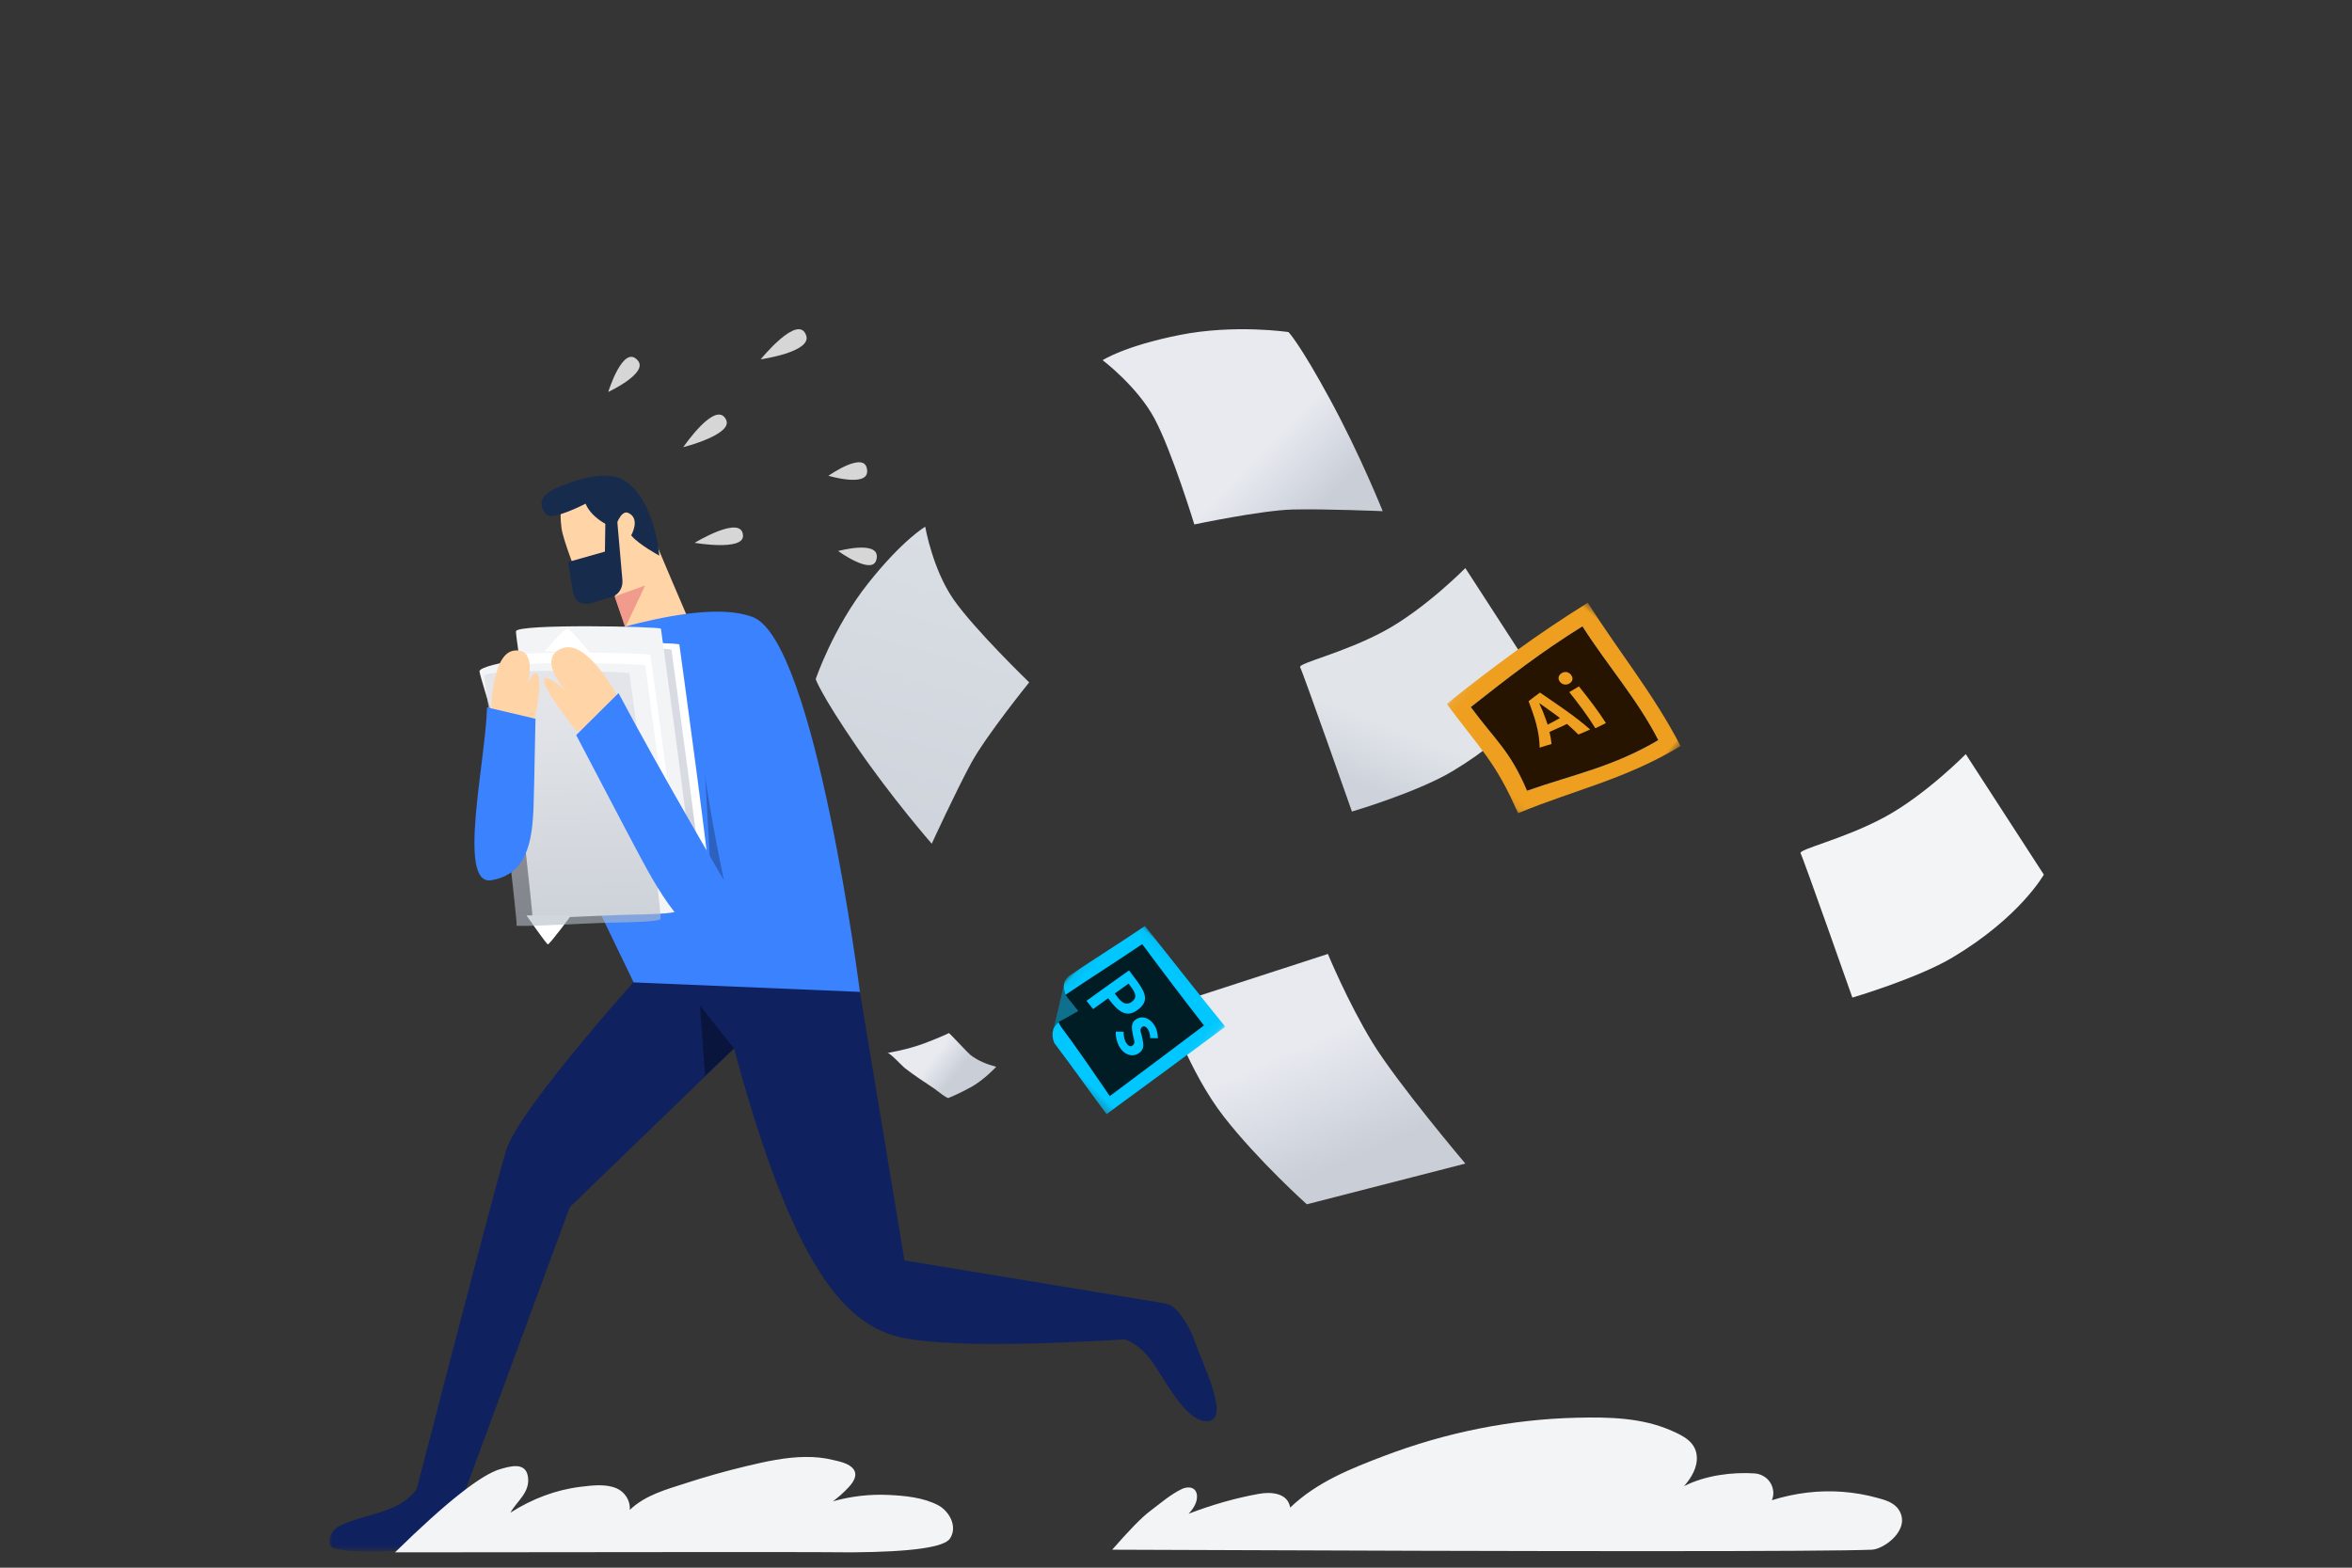 <?xml version="1.0" encoding="UTF-8"?>
<svg width="300px" height="200px" viewBox="0 0 300 200" version="1.1" xmlns="http://www.w3.org/2000/svg" xmlns:xlink="http://www.w3.org/1999/xlink">
    <rect x="0" y="0" width="300" height="200" fill="#333333" stroke="none"/>
    <!-- Generator: Sketch 59 (86127) - https://sketch.com -->
    <title>feature-search</title>
    <desc>Created with Sketch.</desc>
    <defs>
        <linearGradient x1="27.326%" y1="109.188%" x2="60.909%" y2="-72.686%" id="linearGradient-1">
            <stop stop-color="#CED3DB" offset="0%"></stop>
            <stop stop-color="#E1E5EA" offset="100%"></stop>
        </linearGradient>
        <linearGradient x1="26.519%" y1="46.24%" x2="48.961%" y2="89.08%" id="linearGradient-2">
            <stop stop-color="#E8EAF0" offset="0%"></stop>
            <stop stop-color="#C9CED7" offset="100%"></stop>
        </linearGradient>
        <linearGradient x1="65.959%" y1="50%" x2="93.79%" y2="69.145%" id="linearGradient-3">
            <stop stop-color="#E8EAF0" offset="0%"></stop>
            <stop stop-color="#C9CED7" offset="100%"></stop>
        </linearGradient>
        <polygon id="path-4" points="0.07 0.052 18.917 0.052 18.917 20.722 0.07 20.722"></polygon>
        <linearGradient x1="28.535%" y1="89.826%" x2="38.246%" y2="65.409%" id="linearGradient-6">
            <stop stop-color="#CED3DB" offset="0%"></stop>
            <stop stop-color="#E1E5EA" offset="100%"></stop>
        </linearGradient>
        <polygon id="path-7" points="0.083 0.087 26.379 0.087 26.379 26.4 0.083 26.4"></polygon>
        <linearGradient x1="57.063%" y1="60.396%" x2="60.182%" y2="104.047%" id="linearGradient-9">
            <stop stop-color="#D9DBE2" offset="0%"></stop>
            <stop stop-color="#B3BAC5" offset="100%"></stop>
        </linearGradient>
        <linearGradient x1="55.522%" y1="10.348%" x2="57.063%" y2="100%" id="linearGradient-10">
            <stop stop-color="#D9DBE2" offset="0%"></stop>
            <stop stop-color="#B3BAC5" offset="100%"></stop>
        </linearGradient>
        <linearGradient x1="26.519%" y1="47.225%" x2="48.961%" y2="78.841%" id="linearGradient-11">
            <stop stop-color="#E8EAF0" offset="0%"></stop>
            <stop stop-color="#C9CED7" offset="100%"></stop>
        </linearGradient>
        <polygon id="path-12" points="0 0 15.762 0 15.762 9.39 0 9.39"></polygon>
    </defs>
    <g id="中文版" stroke="none" stroke-width="1" fill="none" fill-rule="evenodd">
        <g id="编组-39" transform="translate(-1045, -284)">
            <g id="feature-search" transform="translate(1045, 284)">
                <rect id="矩形" fill-opacity="0.01" fill="#FFFFFF" x="0" y="0" width="300" height="200"></rect>
                <g id="Group-87" transform="translate(42, 42)">
                    <g id="Group-42" transform="translate(62.043, 0)">
                        <path d="M13.968,25.2 C13.968,25.2 14.911,30.638 17.588,34.482 C20.266,38.325 27.231,45.056 27.231,45.056 C27.231,45.056 21.751,51.829 19.838,55.338 C17.924,58.846 14.802,65.636 14.802,65.636 C14.802,65.636 9.762,59.884 5.171,53.181 C0.585,46.478 4.40536496e-13,44.645 4.40536496e-13,44.645 C4.40536496e-13,44.645 2.201,38.093 6.661,32.454 C11.127,26.821 13.968,25.2 13.968,25.2 Z" id="Path" fill="url(#linearGradient-1)"></path>
                        <path d="M146.692,54.209 C146.692,54.209 141.555,59.436 136.315,62.26 C131.075,65.084 125.307,66.337 125.625,66.864 C125.937,67.386 132.228,85.269 132.228,85.269 C132.228,85.269 140.509,82.832 145.016,80.143 C153.614,75.017 156.649,69.58 156.649,69.58 L146.692,54.209 Z" id="Path" fill="#F3F4F6" fill-rule="nonzero"></path>
                        <path d="M44.799,86.368 C44.799,86.368 47.641,94.805 52.065,100.469 C56.489,106.133 62.645,111.64 62.645,111.64 L82.863,106.446 C82.863,106.446 74.178,96.181 71.016,91.007 C67.859,85.834 65.331,79.701 65.331,79.701 L44.799,86.368 Z" id="Path" fill="url(#linearGradient-2)"></path>
                        <path d="M36.6,3.952 C36.6,3.952 41.028,7.289 43.238,11.442 C45.449,15.594 48.294,24.907 48.294,24.907 C48.294,24.907 56.829,23.105 60.834,23.002 C64.838,22.898 72.322,23.214 72.322,23.214 C72.322,23.214 69.477,16.068 65.575,8.9 C61.679,1.732 60.308,0.366 60.308,0.366 C60.308,0.366 53.459,-0.668 46.398,0.741 C39.337,2.151 36.6,3.952 36.6,3.952 Z" id="Path" fill="url(#linearGradient-3)"></path>
                        <g id="Group-2" transform="translate(39.728, 89.028) rotate(44) translate(-39.728, -89.028) translate(29.728, 78.028)">
                            <path d="M3.47,17.812 C3.676,16.5 3.886,15.189 4.101,13.878 C2.856,13.451 1.611,13.025 0.369,12.591 C1.414,14.324 2.453,16.061 3.47,17.812 Z" id="Fill-28" fill="#0E708C"></path>
                            <g id="Group-32" transform="translate(0.063, 0.096)">
                                <mask id="mask-5" fill="white">
                                    <use xlink:href="#path-4"></use>
                                </mask>
                                <g id="Clip-31"></g>
                                <path d="M2.611,0.052 C1.845,3.713 0.901,7.468 0.136,11.076 C-0.163,12.481 0.604,12.987 1.598,13.472 C1.63,13.488 1.663,13.478 1.709,13.484 C2.465,13.593 3.25,13.678 4.007,13.787 C3.81,14.539 3.448,15.474 3.291,16.191 C3.012,17.462 3.517,18.27 4.572,18.787 C4.67,18.835 4.736,18.839 4.869,18.86 C8.498,19.424 12.129,20.132 15.763,20.722 C16.815,14.541 17.887,8.367 18.917,2.181 C13.471,1.535 8.054,0.755 2.611,0.052 Z" id="Fill-30" fill="#00C7FF" mask="url(#mask-5)"></path>
                            </g>
                            <path d="M4.03,16.856 C7.523,17.418 11.039,18.164 14.524,18.874 C15.334,13.935 16.124,8.993 16.905,4.049 C12.607,3.435 8.316,2.77 4.032,2.055 C3.249,5.767 2.351,9.452 1.555,13.161 C1.521,13.32 1.52,13.371 1.499,13.526 C1.55,13.536 1.614,13.556 1.661,13.564 C1.708,13.573 1.723,13.576 1.769,13.582 C2.534,13.684 3.306,13.78 4.073,13.879 C3.827,14.681 3.575,15.506 3.338,16.3 C3.297,16.438 3.294,16.499 3.262,16.628 C3.574,16.738 3.676,16.799 4.03,16.856 Z" id="Fill-33" fill="#001D26"></path>
                            <path d="M6.663,9.137 C7.431,9.213 8.048,9.096 8.194,8.248 C8.339,7.4 7.724,7.159 7.001,7.011 C6.852,6.98 6.459,6.925 6.277,6.891 C6.138,7.6 6.008,8.308 5.887,9.02 C6.087,9.043 6.495,9.12 6.663,9.137 M5.153,5.634 C5.763,5.752 6.721,5.866 7.271,5.986 C8.756,6.311 9.719,6.749 9.446,8.472 C9.183,10.136 8,10.294 6.578,10.165 C6.356,10.145 5.942,10.068 5.702,10.039 C5.552,10.813 5.423,11.59 5.285,12.366 C4.839,12.309 4.395,12.252 3.948,12.192 C4.342,10.004 4.725,7.818 5.153,5.634" id="Fill-35" fill="#00C7FF"></path>
                            <path d="M9.363,12.421 C9.596,12.19 9.844,11.961 10.096,11.737 C10.388,12.089 10.94,12.462 11.321,12.539 C11.731,12.622 12.094,12.6 12.134,12.17 C12.182,11.655 11.612,11.507 11.206,11.203 C10.719,10.839 9.934,10.405 10.128,9.52 C10.339,8.559 11.253,8.216 12.195,8.391 C12.808,8.505 13.35,8.849 13.811,9.297 C13.572,9.525 13.34,9.753 13.091,9.974 C12.85,9.718 12.394,9.413 12.098,9.364 C11.745,9.305 11.388,9.312 11.364,9.707 C11.334,10.214 11.867,10.293 12.28,10.609 C12.799,11.005 13.618,11.37 13.379,12.392 C13.154,13.356 12.203,13.788 11.123,13.518 C10.568,13.38 9.776,12.945 9.363,12.421" id="Fill-37" fill="#00C7FF"></path>
                        </g>
                        <path d="M82.861,30.474 C82.861,30.474 77.724,35.702 72.484,38.525 C67.244,41.349 61.476,42.602 61.794,43.129 C62.106,43.651 68.398,61.534 68.398,61.534 C68.398,61.534 76.678,59.098 81.185,56.408 C89.783,51.283 92.818,45.845 92.818,45.845 L82.861,30.474 Z" id="Path" fill="url(#linearGradient-6)"></path>
                        <g id="Group-Copy" transform="translate(96.918, 49.835) rotate(-50) translate(-96.918, -49.835) translate(82.918, 35.835)">
                            <g id="Group-21" transform="translate(0.076, 0.014)">
                                <mask id="mask-8" fill="white">
                                    <use xlink:href="#path-7"></use>
                                </mask>
                                <g id="Clip-20"></g>
                                <path d="M19.971,26.4 C12.118,23.697 7.179,19.735 0.083,16.021 C3.324,9.558 3.278,6.881 4.93,0.087 C12.377,1.591 19.151,3.214 26.379,5.582 C24.116,12.618 22.857,19.524 19.971,26.4" id="Fill-19" fill="#EE9F20" mask="url(#mask-8)"></path>
                            </g>
                            <path d="M18.804,23.747 C12.478,21.517 8.675,18.393 3.095,15.072 C5.64,10.058 5.398,7.959 6.662,2.72 C12.561,3.941 17.963,5.115 23.706,7.01 C21.939,12.579 21.092,18.336 18.804,23.747" id="Fill-22" fill="#D2DAE1"></path>
                            <path d="M18.804,23.747 C12.478,21.517 8.675,18.393 3.095,15.072 C5.64,10.058 5.398,7.959 6.662,2.72 C12.561,3.941 17.963,5.115 23.706,7.01 C21.939,12.579 21.092,18.336 18.804,23.747" id="Fill-22" fill="#261300"></path>
                            <path d="M12.894,12.328 C12.886,12.094 12.872,11.756 12.857,11.54 C12.801,10.714 12.742,9.947 12.671,9.136 C12.658,9.134 12.644,9.13 12.631,9.126 C12.314,9.802 11.99,10.432 11.599,11.08 C11.497,11.25 11.363,11.497 11.24,11.67 C11.78,11.916 12.345,12.105 12.894,12.328 M12.905,13.504 C12.152,13.179 11.431,12.79 10.687,12.445 C10.376,12.859 10.028,13.268 9.67,13.642 C9.238,13.333 8.782,13.059 8.335,12.774 C9.933,11.406 10.958,9.703 11.976,7.885 C12.567,8.02 13.165,8.131 13.75,8.289 C13.993,10.942 14.324,13.538 14.255,16.211 C13.76,15.993 13.272,15.737 12.797,15.479 C12.847,14.821 12.894,14.164 12.905,13.504" id="Fill-24" fill="#EE9F20"></path>
                            <path d="M16.199,11.115 C16.647,11.277 17.097,11.43 17.545,11.592 C17.168,13.495 16.757,15.381 16.178,17.231 C15.715,17.041 15.259,16.836 14.804,16.627 C15.402,14.824 15.821,12.978 16.199,11.115 M16.44,9.355 C16.546,8.865 16.965,8.661 17.427,8.814 C17.889,8.967 18.138,9.406 18.023,9.892 C17.908,10.379 17.513,10.578 17.065,10.425 C16.617,10.273 16.333,9.845 16.44,9.355" id="Fill-26" fill="#EE9F20"></path>
                        </g>
                    </g>
                    <g id="Group-39" transform="translate(26.829, 18.445)">
                        <g id="Group-35" transform="translate(0.112, 0.161)" fill-rule="nonzero">
                            <path d="M10.261,19.899 L11.985,14.86 L14.193,15.607 C14.783,15.787 15.414,15.504 15.678,14.94 C16.631,12.906 18.42,8.256 18.609,6.767 C18.855,4.838 19.039,1.476 15.175,0.916 C11.311,0.355 8.633,3.563 7.447,6.518 C6.097,9.88 2.569,18.063 2.569,18.063 L10.261,19.899 Z" id="Fill-1" fill="#FFD5A7" transform="translate(10.645, 10.375) scale(-1, 1) translate(-10.645, -10.375) "></path>
                            <path d="M0.128,10.279 C0.128,10.279 2.854,8.805 3.711,7.687 C3.711,7.687 2.481,5.567 4.079,4.831 C5.089,4.365 5.794,6.818 5.794,6.818 C5.794,6.818 8.673,5.762 9.53,3.651 C9.53,3.651 13.83,5.897 14.553,5.017 C15.778,3.527 15.165,2.286 12.348,1.292 C12.348,1.292 7.328,-0.952 4.63,0.671 C0.71,3.031 0.128,10.279 0.128,10.279" id="Fill-3" fill="#172B4D" transform="translate(7.64, 5.18) scale(-1, 1) translate(-7.64, -5.18) "></path>
                            <path d="M5.675,4.699 L5.749,9.765 L10.457,11.1 L9.838,14.831 C9.634,16.007 8.946,16.628 7.608,16.383 L4.843,15.53 C3.991,15.267 3.432,14.371 3.517,13.403 L4.263,4.863 L5.675,4.699 Z" id="Fill-43" fill="#172B4D" transform="translate(6.983, 10.568) scale(-1, 1) translate(-6.983, -10.568) "></path>
                        </g>
                        <polygon id="Fill-5" fill="#F09B8B" transform="translate(11.514, 16.93) scale(-1, 1) translate(-11.514, -16.93) " points="13.465 15.653 9.563 14.247 12.111 19.613"></polygon>
                    </g>
                    <path d="M67.682,84.542 L73.365,118.797 L103.34,123.749 L104.178,128.717 C88.794,129.697 78.523,129.697 73.365,128.717 C65.628,127.245 59.079,119.334 51.626,91.766 L30.67,112.009 L16.312,150.94 L11.084,148.235 C17.651,122.852 21.481,108.348 22.574,104.725 C24.214,99.289 40.929,80.925 40.929,80.925 L67.682,84.542 Z" id="Path" fill="#0F215F" fill-rule="nonzero"></path>
                    <polygon id="Fill-12" fill="#000000" opacity="0.35" transform="translate(49.413, 90.533) scale(-1, 1) rotate(7) translate(-49.413, -90.533) " points="51.007 86.064 47.367 92.027 51.46 95.002"></polygon>
                    <path d="M54.012,36.719 C61.968,39.741 67.682,84.542 67.682,84.542 L38.824,83.331 L19.838,43.997 C37.317,37.131 48.709,34.705 54.012,36.719 Z" id="Fill-18" fill="#3B82FF" fill-rule="nonzero"></path>
                    <path d="M50.705,15.051 C50.705,15.051 44.345,13.442 45.234,11.562 C46.499,8.885 50.705,15.051 50.705,15.051" id="Fill-30" fill="#D6D6D6" transform="translate(47.927, 12.97) scale(-1, 1) translate(-47.927, -12.97) "></path>
                    <path d="M52.77,27.254 C52.77,27.254 46.536,28.317 46.597,26.347 C46.684,23.542 52.77,27.254 52.77,27.254" id="Fill-32" fill="#D6D6D6" transform="translate(49.684, 26.42) scale(-1, 1) translate(-49.684, -26.42) "></path>
                    <path d="M39.593,8.006 C39.593,8.006 34.489,5.629 35.793,4.024 C37.65,1.739 39.593,8.006 39.593,8.006" id="Fill-34" fill="#D6D6D6" transform="translate(37.586, 5.764) scale(-1, 1) translate(-37.586, -5.764) "></path>
                    <path d="M60.891,3.843 C60.891,3.843 54.403,2.918 55.075,0.829 C56.031,-2.146 60.891,3.843 60.891,3.843" id="Fill-36" fill="#D6D6D6" transform="translate(57.958, 1.921) scale(-1, 1) translate(-57.958, -1.921) "></path>
                    <path d="M68.608,18.698 C68.608,18.698 63.655,20.175 63.669,18.133 C63.689,15.226 68.608,18.698 68.608,18.698" id="Fill-39" fill="#D6D6D6" transform="translate(66.138, 18.093) scale(-1, 1) translate(-66.138, -18.093) "></path>
                    <path d="M69.842,28.296 C69.842,28.296 65.57,31.392 64.986,29.477 C64.156,26.752 69.842,28.296 69.842,28.296" id="Fill-41" fill="#D6D6D6" transform="translate(67.373, 28.981) scale(-1, 1) translate(-67.373, -28.981) "></path>
                    <g id="Group-36" transform="translate(11.787, 35.896)">
                        <path d="M32.867,4.326 C32.827,4.043 14.512,3.665 14.374,4.65 C14.281,5.311 17.038,22.257 17.494,26.754 C17.951,31.248 18.564,36.263 18.469,36.489 C18.373,36.715 28.182,36.153 30.819,36.117 C33.456,36.081 36.494,35.974 36.823,35.68 C37.155,35.382 32.867,4.326 32.867,4.326 Z" id="Path" fill="#FFFFFF" fill-rule="nonzero"></path>
                        <path d="M30.264,10.289 C27.198,6.607 17.031,2.858 16.554,3.688 C16.235,4.245 12.626,20.913 11.424,25.208 C10.221,29.503 8.971,34.341 8.803,34.504 C8.635,34.667 17.673,38.624 20.063,39.792 C22.45,40.96 25.225,42.249 25.629,42.131 C26.032,42.012 29.111,13.398 30.264,10.289 Z" id="Path" fill="#F3F4F6" transform="translate(19.533, 22.855) rotate(-30) translate(-19.533, -22.855) "></path>
                        <path d="M31.86,4.996 C31.821,4.714 13.506,4.336 13.368,5.321 C13.275,5.981 16.032,22.928 16.488,27.425 C16.945,31.919 17.558,36.934 17.463,37.16 C17.367,37.386 27.176,36.824 29.813,36.788 C32.45,36.752 35.488,36.645 35.817,36.35 C36.149,36.056 31.86,4.996 31.86,4.996 Z" id="Path" fill="url(#linearGradient-9)"></path>
                        <path d="M30.519,2.313 C30.479,2.031 12.165,1.653 12.027,2.638 C11.934,3.299 14.69,20.245 15.147,24.742 C15.603,29.236 16.217,34.251 16.121,34.477 C16.026,34.703 25.835,34.141 28.471,34.105 C31.108,34.069 34.146,33.962 34.475,33.668 C34.81,33.373 30.519,2.316 30.519,2.313 Z" id="Path" fill="#F3F4F6" fill-rule="nonzero"></path>
                        <path d="M29.177,5.667 C29.137,5.384 10.823,5.006 10.685,5.992 C10.592,6.652 13.349,23.599 13.805,28.096 C14.262,32.59 14.875,37.604 14.78,37.831 C14.684,38.057 24.493,37.494 27.13,37.459 C29.767,37.423 32.805,37.316 33.134,37.021 C33.468,36.727 29.177,5.667 29.177,5.667 Z" id="Path" fill="#FFFFFF" fill-rule="nonzero"></path>
                        <path d="M15.713,5.182 C15.713,5.182 18.153,2.193 18.647,2.341 C19.141,2.492 21.415,5.354 21.415,5.354 L15.713,5.182 Z" id="Path" fill="#FFFFFF" fill-rule="nonzero"></path>
                        <path d="M28.507,7.009 C28.467,6.726 10.153,6.348 10.014,7.333 C9.922,7.994 12.678,24.94 13.135,29.437 C13.591,33.931 14.205,38.946 14.109,39.172 C14.014,39.398 23.823,38.836 26.459,38.8 C29.096,38.764 32.134,38.657 32.463,38.363 C32.795,38.068 28.507,7.009 28.507,7.009 Z" id="Path" fill="#F3F4F6" fill-rule="nonzero"></path>
                        <path d="M13.366,38.89 C13.366,38.89 15.893,42.538 16.095,42.579 C16.297,42.62 19.067,38.89 19.067,38.89 L13.366,38.89 Z" id="Path" fill="#FFFFFF" fill-rule="nonzero"></path>
                        <path d="M26.495,8.015 C26.455,7.732 8.14,7.354 8.002,8.339 C7.909,9 10.666,25.946 11.122,30.443 C11.579,34.937 12.193,39.952 12.097,40.178 C12.001,40.404 21.81,39.842 24.447,39.806 C27.084,39.771 30.122,39.663 30.451,39.369 C30.783,39.074 26.495,8.018 26.495,8.015 Z" id="Path" fill-opacity="0.6" fill="url(#linearGradient-10)"></path>
                    </g>
                    <g id="Group-83" transform="translate(22.647, 55.166) rotate(-87) translate(-22.647, -55.166) translate(7.147, 49.166)" fill-rule="nonzero">
                        <path d="M28.559,8.381 C28.176,7.519 24.642,0.618 21.815,1.634 C18.989,2.652 22.124,6.109 22.124,6.109 C22.124,6.109 20.13,4.536 20.581,6.114 C20.881,7.166 21.813,8.629 23.378,10.503 L28.559,8.381 Z" id="Fill-15" fill="#FFD5A7" transform="translate(24.537, 6.018) scale(-1, 1) rotate(-60) translate(-24.537, -6.018) "></path>
                        <g id="Group-37" transform="translate(0.236, 2.353)" fill="#3B82FF">
                            <path d="M0.01,0.763 L1.139,7.01 C4.513,7.101 8.605,7.273 12.201,7.347 C17.121,7.448 21.019,6.839 22.003,2.473 C22.989,-1.9 6.888,0.946 0.01,0.763 Z" id="Fill-56" transform="translate(11.028, 3.688) scale(-1, 1) translate(-11.028, -3.688) "></path>
                        </g>
                    </g>
                    <g id="Group-23" transform="translate(70.696, 86.772)" fill="url(#linearGradient-11)">
                        <path d="M1.743,2.659 C1.743,2.659 4.23,3.378 6.671,3.551 C9.111,3.722 9.929,3.676 9.929,3.676 C9.98,3.673 11.046,6.997 11.222,7.345 C11.791,8.462 12.628,9.332 13.573,10.127 C13.573,10.127 11.454,10.984 9.618,11.113 C7.784,11.243 6.394,11.16 6.391,11.16 C6.13,11.143 5.402,9.58 5.247,9.327 C4.446,8.007 3.62,6.686 2.918,5.308 C2.766,5.007 2.036,2.729 1.743,2.659 Z" id="Path-Copy-3" transform="translate(7.658, 6.922) rotate(-25) translate(-7.658, -6.922) "></path>
                    </g>
                    <polygon id="Fill-12-Copy" fill="#000000" opacity="0.25" transform="translate(50.056, 61.867) scale(-1, 1) translate(-50.056, -61.867) " points="51.484 68.973 52.49 51.295 47.622 72.439"></polygon>
                    <path d="M200.218,150.65 C201.766,153.128 198.319,155.642 196.765,155.705 C190.721,155.951 158.419,155.951 99.858,155.705 C102.052,153.196 103.638,151.574 104.617,150.837 C105.937,149.844 107.336,148.62 108.787,147.943 C109.526,147.598 110.617,147.671 110.679,148.844 C110.724,149.703 110.175,150.521 109.609,151.119 C112.557,149.988 115.572,149.112 118.619,148.571 C119.975,148.329 122.249,148.379 122.565,150.33 C125.989,147.048 130.381,145.329 134.476,143.769 C142.486,140.716 150.831,139.057 159.152,138.867 C163.229,138.775 167.484,138.846 171.296,140.561 C172.562,141.13 174.267,141.888 174.424,143.751 C174.547,145.21 173.72,146.553 172.804,147.596 C175.531,146.213 178.955,145.783 181.823,145.973 C182.826,146.039 184.01,146.79 184.178,148.246 C184.223,148.635 184.156,149.05 184.001,149.394 C186.962,148.463 190.018,148.092 193.042,148.323 C194.519,148.437 195.985,148.689 197.42,149.083 C198.392,149.35 199.59,149.647 200.218,150.65 Z" id="Fill-4" fill="#F3F4F6" fill-rule="nonzero"></path>
                    <g id="Group-3" transform="translate(0, 146.555)">
                        <mask id="mask-13" fill="white">
                            <use xlink:href="#path-12"></use>
                        </mask>
                        <g id="Clip-2"></g>
                        <path d="M13.05,0.176 C12.635,0.071 12.33,-0.156 11.936,0.166 C11.763,0.307 11.658,0.631 11.537,0.839 C11.29,1.267 11.003,1.652 10.689,1.992 C10.069,2.663 9.354,3.151 8.613,3.532 C6.322,4.708 2.929,5.131 1.116,6.243 C0.529,6.604 -0.319,7.636 0.123,8.63 C0.552,9.594 7.714,9.54 10.53,9.03 C11.454,8.863 13.456,8.046 14.074,6.914 C14.428,6.265 15.865,0.868 15.756,0.839 C14.516,0.539 13.614,0.318 13.05,0.176 Z" id="Fill-1" fill="#0F215F" mask="url(#mask-13)"></path>
                    </g>
                    <g id="Group-3" transform="translate(107.109, 130.968) rotate(-102) translate(-107.109, -130.968) translate(97.609, 125.468)" fill="#0F215F">
                        <path d="M14.48,0.176 C13.924,0.071 13.516,-0.156 12.986,0.166 C12.755,0.307 12.613,0.63 12.452,0.838 C12.12,1.266 11.736,1.651 11.315,1.99 C10.483,2.66 9.524,3.148 8.531,3.528 C5.46,4.703 0.425,6.166 0.311,8.783 C0.197,11.399 7.325,9.53 11.102,9.021 C12.34,8.854 15.025,8.038 15.854,6.908 C16.329,6.259 18.255,0.867 18.11,0.838 C16.447,0.538 15.237,0.317 14.48,0.176 Z" id="Fill-1"></path>
                    </g>
                    <path d="M71.34,148.719 C68.953,148.603 66.571,148.885 64.247,149.525 C64.964,148.995 65.641,148.395 66.266,147.714 C66.771,147.164 67.455,146.254 66.874,145.446 C66.314,144.668 65.037,144.45 64.251,144.255 C63.1,143.969 61.922,143.863 60.747,143.873 C58.186,143.894 55.649,144.458 53.146,145.057 C50.552,145.677 47.976,146.403 45.423,147.234 C43.002,148.023 40.332,148.717 38.327,150.629 C38.425,149.366 37.627,148.299 36.645,147.876 C35.242,147.273 33.512,147.506 32.061,147.68 C28.919,148.058 25.885,149.206 23.104,150.98 C23.922,149.493 25.667,148.392 25.334,146.359 C25.018,144.434 22.972,145.101 21.875,145.403 C19.433,146.076 14.936,149.623 8.384,156.044 C44.725,155.993 64.17,155.992 66.719,156.042 C74.312,155.982 78.467,155.391 79.182,154.267 C80.217,152.641 78.959,150.715 77.678,150.04 C75.765,149.032 73.402,148.818 71.34,148.719 Z" id="Fill-9" fill="#F3F4F6" fill-rule="nonzero"></path>
                    <g id="Group-38" transform="translate(27.165, 35.884)" fill-rule="nonzero">
                        <path d="M10.604,12.837 C10.151,11.807 5.971,3.57 2.58,4.805 C-0.809,6.042 2.919,10.16 2.919,10.16 C2.919,10.16 0.247,7.801 0.208,8.923 C0.181,9.671 1.575,11.834 4.388,15.411 L10.604,12.837 Z" id="Fill-15" fill="#FFD5A7"></path>
                        <path d="M10.004,9.216 C5.975,8.604 2.295,13.601 8.257,18.077 C12.232,21.061 20.555,24.646 33.229,28.832 C33.229,28.832 16.879,28.942 5.841,28.537 L7.781,35.891 C13.195,36.091 19.765,36.405 25.535,36.592 C33.431,36.848 39.672,36.241 41.161,31.151 C42.651,26.053 40.213,23.607 37.537,21.37 C34.862,19.133 14.033,9.829 10.004,9.216 Z" id="Fill-47" fill="#3B82FF" transform="translate(23.371, 22.903) rotate(-300) translate(-23.371, -22.903) "></path>
                    </g>
                </g>
            </g>
        </g>
    </g>
</svg>